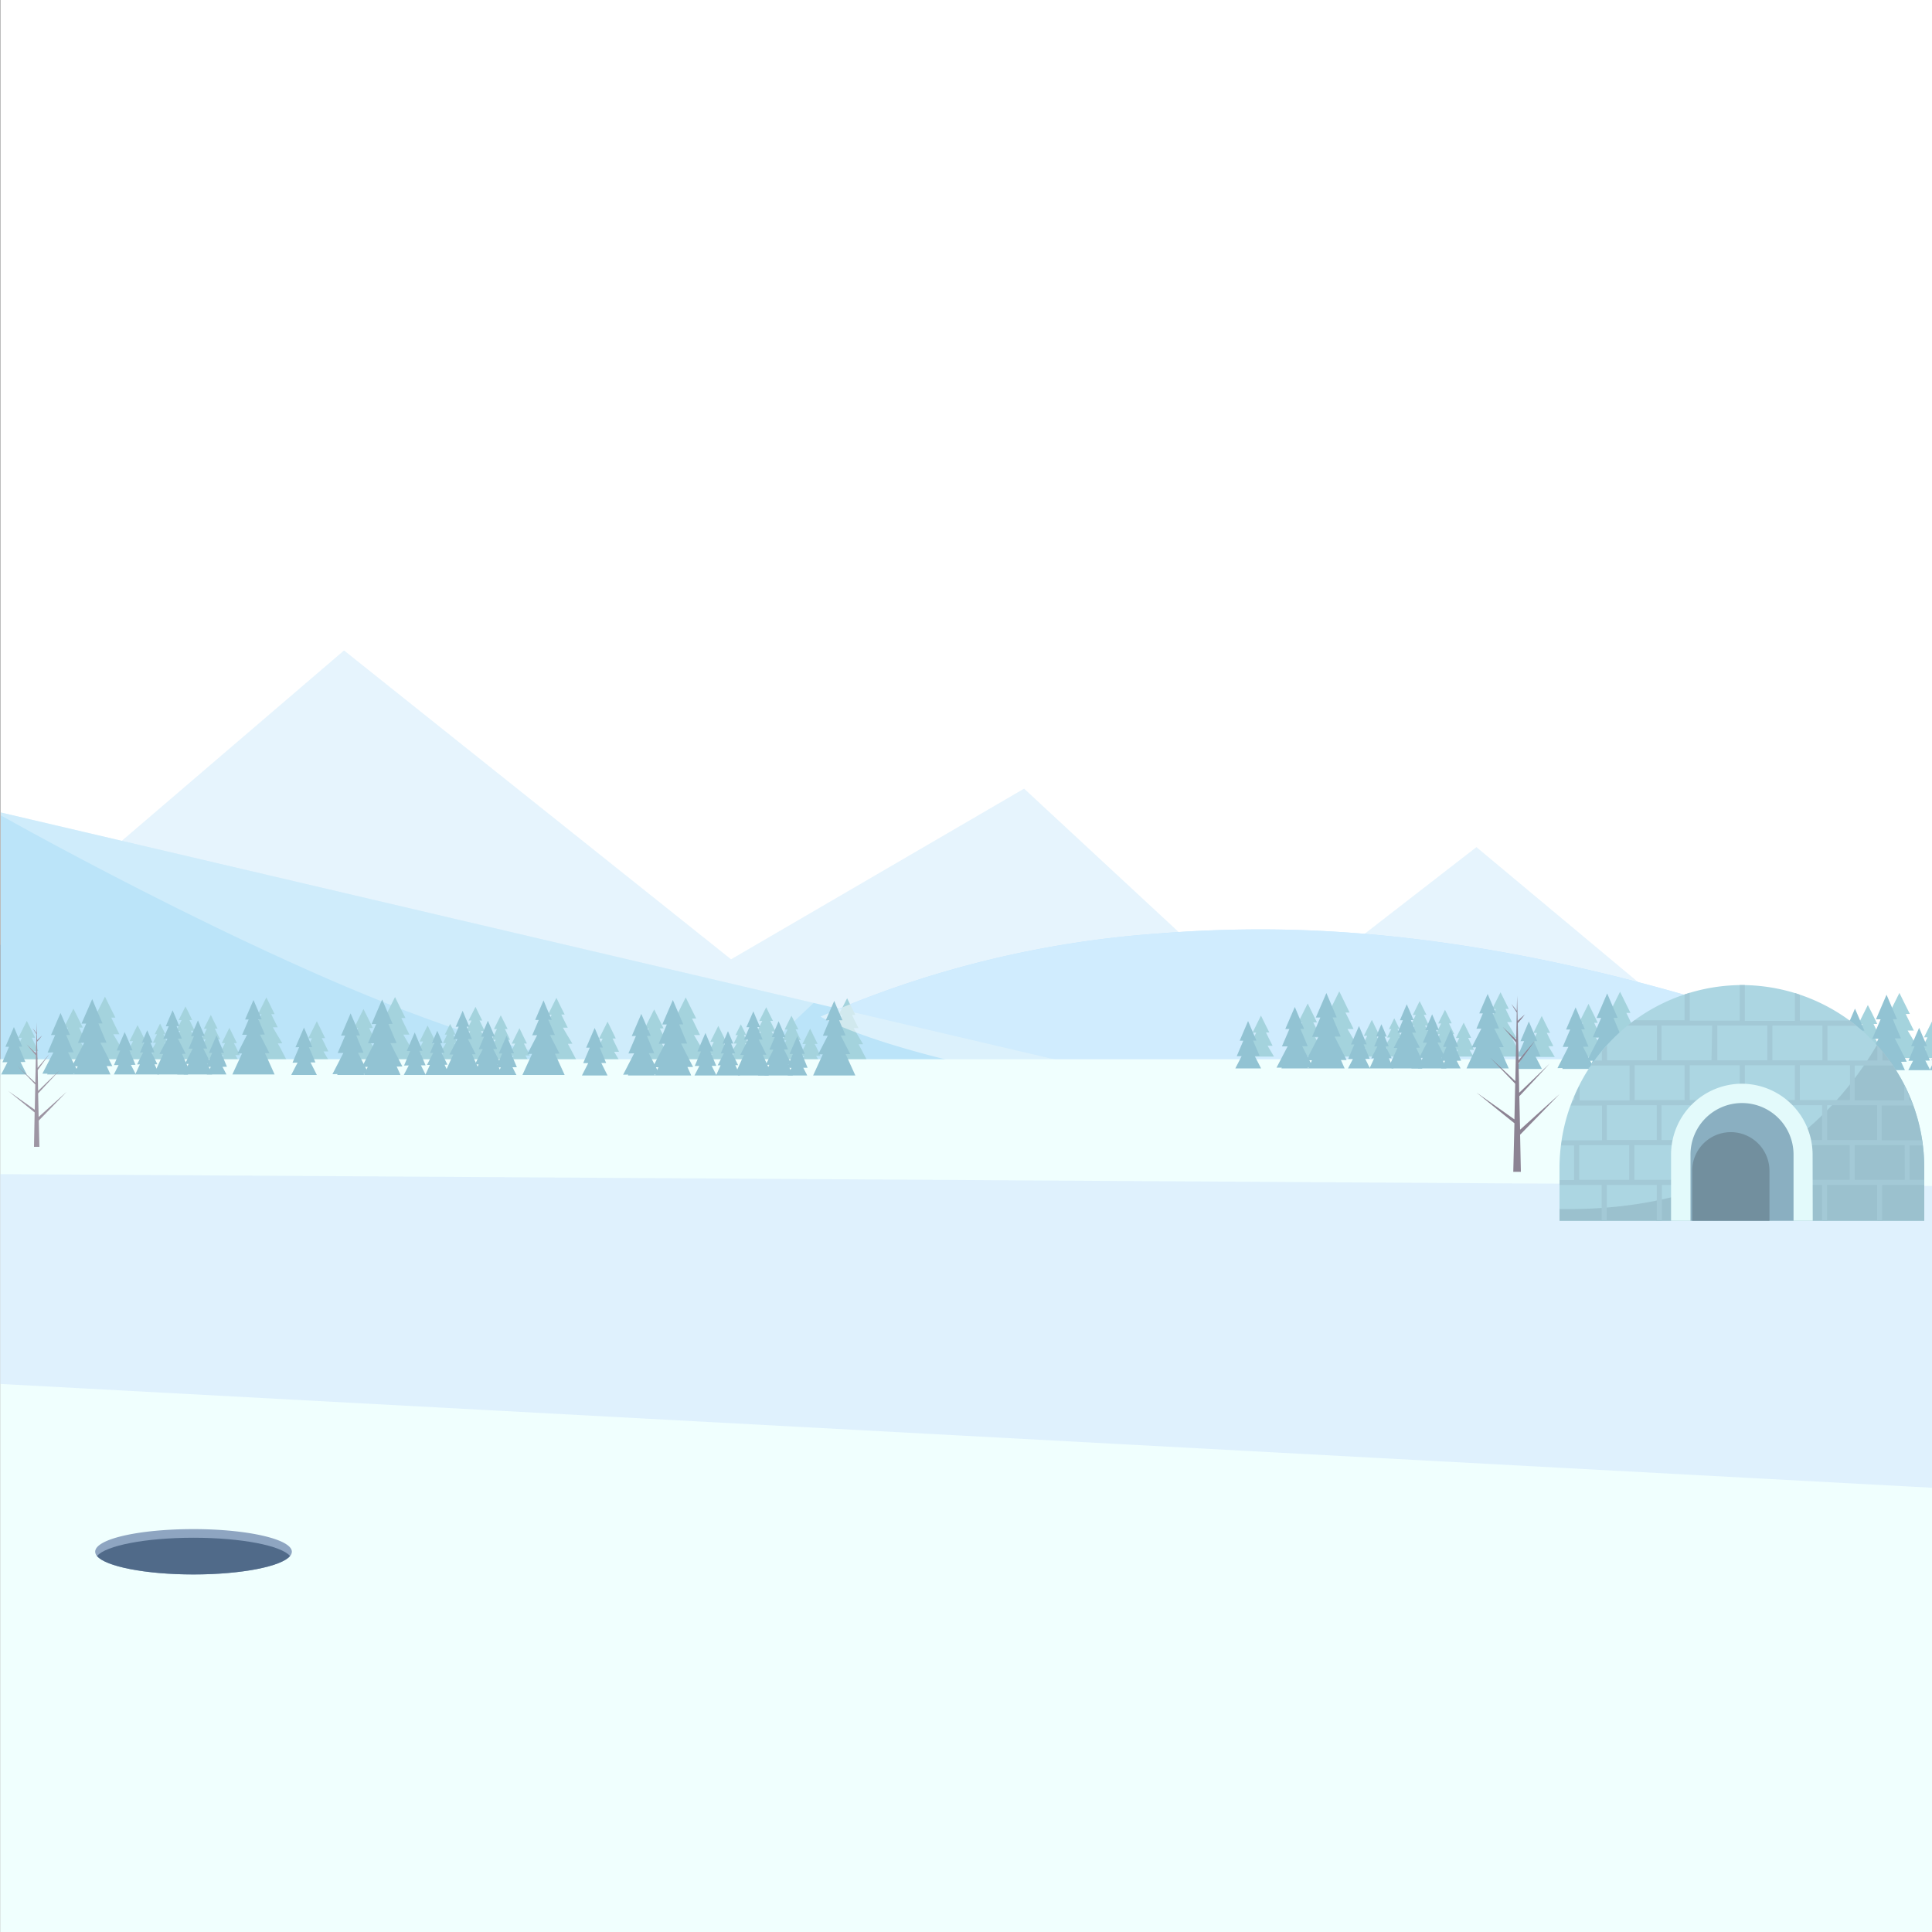 <svg id="Camada_1" data-name="Camada 1" xmlns="http://www.w3.org/2000/svg" viewBox="0 0 150 150"><rect x="0" y="0" width="150" height="150" fill="#333333" stroke="none"/><defs><style>.cls-1,.cls-5,.cls-7{fill:#fff;}.cls-2{fill:#028fec;opacity:0.1;}.cls-3{fill:#a2d9fd;}.cls-4{fill:#bbe4f9;}.cls-5{opacity:0.29;}.cls-6{fill:#a4d3dd;}.cls-10,.cls-7{opacity:0.49;}.cls-8{fill:#f0fffe;}.cls-9{fill:#92c3d3;}.cls-10{fill:#cee2fd;}.cls-11{fill:#8ea5c1;}.cls-12{fill:#506a89;}.cls-13{fill:#91b2bf;}.cls-13,.cls-14,.cls-15,.cls-16,.cls-17,.cls-18,.cls-19{fill-rule:evenodd;}.cls-14{fill:#acd6e2;}.cls-15{fill:#9bc1ce;}.cls-16{fill:#a3c9d6;}.cls-17{fill:#e3fafb;}.cls-18{fill:#8aafc1;}.cls-19{fill:#728f9e;}.cls-20{fill:#8c8393;}.cls-21{fill:#9d95a3;}</style></defs><rect class="cls-1" x="0.02" width="150" height="150"/><polygon class="cls-2" points="79.51 61.23 56.76 74.48 26.71 50.5 -1.28 74.48 0.42 86.39 96.82 86.39 93.32 74.04 79.51 61.23"/><polygon class="cls-2" points="99.46 77.53 110.17 85.71 129.18 77.92 114.63 65.77 99.46 77.53"/><path class="cls-3" d="M150,84v1.4H52.39a64.92,64.92,0,0,1,11.32-6.47,79.26,79.26,0,0,1,26.06-6.44c2.55-.21,5.22-.33,8-.33C116.9,72.12,136.27,78.29,150,84Z"/><polygon class="cls-4" points="63.14 77.86 0.06 63.08 0.06 82.36 82.34 82.36 63.14 77.86"/><path class="cls-5" d="M44.42,82.36h14l4.76-4.5L.06,63.08v.23C4.3,65.68,26.45,77.82,39.78,81.19Z"/><polygon class="cls-6" points="21.57 81.01 21.92 81 21.47 80.25 21.19 79.77 21.19 79.76 21.56 79.76 21.23 79.09 21.06 78.74 21.32 78.74 20.96 78 20.68 77.44 20.03 78.75 20.31 78.75 20.31 78.75 19.8 79.77 20.19 79.77 20.18 79.77 19.44 81.02 19.79 81.02 19.04 82.43 22.32 82.43 21.79 81.41 21.57 81.01"/><polygon class="cls-6" points="13 81.75 13.22 81.75 12.94 81.26 12.76 80.96 12.76 80.95 12.99 80.95 12.79 80.52 12.68 80.3 12.84 80.3 12.61 79.83 12.43 79.47 12.01 80.3 12.19 80.3 12.19 80.3 11.87 80.96 12.12 80.96 12.11 80.96 11.64 81.76 11.86 81.76 11.5 82.43 13.36 82.43 13.14 82.01 13 81.75"/><polygon class="cls-6" points="15.3 81.38 15.13 81.05 15.41 81.05 15.05 80.43 14.82 80.04 14.81 80.03 15.12 80.03 14.85 79.48 14.71 79.2 14.92 79.19 14.63 78.59 14.4 78.14 13.87 79.2 14.1 79.2 14.1 79.2 13.68 80.04 14 80.04 14 80.04 13.38 81.06 13.67 81.06 13 82.33 13.27 82.33 13.2 82.43 15.61 82.43 15.53 82.31 15.79 82.31 15.3 81.38"/><polygon class="cls-6" points="17.1 81.71 17.38 81.71 17.02 81.09 17.02 81.09 16.79 80.71 16.78 80.7 17.09 80.69 16.82 80.15 16.68 79.86 16.89 79.86 16.59 79.26 16.37 78.8 15.83 79.87 16.06 79.87 16.06 79.87 15.65 80.71 15.96 80.7 15.96 80.71 15.35 81.73 15.64 81.72 15.26 82.43 17.47 82.43 17.27 82.05 17.1 81.71"/><polygon class="cls-6" points="18.32 81.3 18.16 80.99 18.39 80.98 18.06 80.31 17.81 79.8 17.22 80.99 17.47 80.99 17.47 80.99 17.01 81.93 17.36 81.93 17.36 81.93 17.06 82.43 18.58 82.43 18.54 82.36 18.28 81.93 18.28 81.93 18.27 81.92 18.62 81.92 18.32 81.3"/><polygon class="cls-6" points="15.37 81.61 15.17 81.2 14.69 82.15 14.9 82.15 14.9 82.15 14.76 82.43 15.59 82.43 15.57 82.4 15.45 82.14 15.63 82.14 15.37 81.61"/><polygon class="cls-6" points="11.44 82.25 11.17 81.8 11.16 81.79 11.52 81.79 11.21 81.15 11.05 80.82 11.29 80.82 10.95 80.12 10.68 79.59 10.06 80.83 10.33 80.83 10.33 80.83 9.85 81.8 10.21 81.8 10.21 81.8 9.84 82.43 11.54 82.43 11.44 82.25 11.44 82.25"/><polygon class="cls-6" points="9.16 80.91 8.8 80.31 8.79 80.3 9.27 80.3 8.85 79.45 8.64 79.01 8.96 79.01 8.5 78.09 8.15 77.38 7.33 79.02 7.69 79.02 7.69 79.02 7.05 80.31 7.54 80.31 7.53 80.31 6.59 81.89 7.03 81.89 6.74 82.43 9.58 82.43 9.55 82.38 9.28 81.87 9.72 81.87 9.16 80.91"/><polygon class="cls-6" points="6.61 81.5 6.29 80.96 6.28 80.95 6.71 80.94 6.33 80.18 6.14 79.78 6.43 79.78 6.02 78.95 5.7 78.31 4.96 79.79 5.28 79.79 5.28 79.79 4.7 80.96 5.14 80.95 5.14 80.96 4.29 82.38 4.69 82.38 4.66 82.43 6.76 82.43 6.72 82.36 7.12 82.36 6.61 81.5"/><polygon class="cls-6" points="2.6 81.61 2.6 81.61 2.59 81.6 2.97 81.6 2.64 80.92 2.47 80.57 2.73 80.57 2.36 79.82 2.08 79.26 1.42 80.58 1.7 80.57 1.7 80.58 1.19 81.61 1.58 81.61 1.58 81.61 1.09 82.43 3.08 82.43 2.88 82.09 2.6 81.61"/><polygon class="cls-6" points="44.09 81.04 44.44 81.03 43.99 80.28 43.71 79.8 43.7 79.79 44.08 79.79 43.75 79.12 43.58 78.77 43.84 78.77 43.47 78.03 43.2 77.47 42.55 78.78 42.83 78.78 42.83 78.78 42.32 79.8 42.7 79.8 42.7 79.8 41.95 81.05 42.31 81.05 41.56 82.46 44.84 82.46 44.3 81.44 44.09 81.04"/><polygon class="cls-6" points="35.52 81.78 35.74 81.78 35.46 81.29 35.28 80.99 35.27 80.98 35.51 80.98 35.3 80.55 35.19 80.33 35.36 80.33 35.13 79.86 34.95 79.5 34.53 80.33 34.71 80.33 34.71 80.33 34.39 80.99 34.63 80.99 34.63 80.99 34.15 81.79 34.38 81.79 34.02 82.46 35.88 82.46 35.66 82.04 35.52 81.78"/><polygon class="cls-6" points="37.82 81.41 37.65 81.08 37.93 81.08 37.57 80.46 37.34 80.07 37.33 80.06 37.64 80.06 37.37 79.51 37.23 79.23 37.44 79.23 37.14 78.63 36.92 78.17 36.38 79.23 36.61 79.23 36.61 79.23 36.2 80.07 36.52 80.07 36.51 80.07 35.9 81.09 36.19 81.09 35.52 82.36 35.78 82.36 35.72 82.46 38.12 82.46 38.05 82.34 38.31 82.34 37.82 81.41"/><polygon class="cls-6" points="39.62 81.75 39.9 81.74 39.53 81.13 39.53 81.13 39.3 80.74 39.3 80.73 39.6 80.73 39.34 80.18 39.2 79.89 39.41 79.89 39.11 79.29 38.88 78.83 38.35 79.9 38.58 79.9 38.58 79.9 38.17 80.74 38.48 80.73 38.48 80.74 37.87 81.76 38.16 81.76 37.78 82.46 39.99 82.46 39.79 82.08 39.62 81.75"/><polygon class="cls-6" points="40.83 81.33 40.68 81.02 40.91 81.02 40.58 80.35 40.33 79.83 39.73 81.03 39.99 81.02 39.99 81.03 39.53 81.96 39.88 81.96 39.88 81.96 39.58 82.46 41.1 82.46 41.05 82.39 40.8 81.96 40.8 81.96 40.79 81.95 41.13 81.95 40.83 81.33"/><polygon class="cls-6" points="37.89 81.64 37.69 81.23 37.21 82.18 37.42 82.18 37.42 82.18 37.27 82.46 38.11 82.46 38.09 82.43 37.97 82.17 38.15 82.17 37.89 81.64"/><polygon class="cls-6" points="33.95 82.28 33.69 81.83 33.68 81.82 34.04 81.82 33.73 81.18 33.56 80.85 33.81 80.85 33.46 80.15 33.2 79.62 32.58 80.86 32.85 80.86 32.85 80.86 32.37 81.83 32.73 81.83 32.73 81.83 32.35 82.46 34.06 82.46 33.95 82.28 33.95 82.28"/><polygon class="cls-6" points="31.67 80.94 31.32 80.34 31.31 80.33 31.79 80.33 31.37 79.48 31.16 79.04 31.48 79.04 31.02 78.12 30.67 77.41 29.85 79.05 30.21 79.05 30.2 79.05 29.57 80.34 30.05 80.34 30.05 80.34 29.11 81.92 29.55 81.92 29.26 82.46 32.09 82.46 32.07 82.41 31.8 81.9 32.24 81.9 31.67 80.94"/><polygon class="cls-6" points="29.12 81.53 28.8 80.99 28.8 80.98 29.22 80.97 28.85 80.21 28.66 79.82 28.95 79.81 28.54 78.98 28.22 78.34 27.48 79.83 27.8 79.82 27.8 79.83 27.22 80.99 27.66 80.99 27.66 80.99 26.81 82.41 27.21 82.41 27.18 82.46 29.27 82.46 29.24 82.39 29.63 82.39 29.12 81.53"/><polygon class="cls-6" points="25.12 81.64 25.12 81.64 25.11 81.63 25.49 81.63 25.16 80.95 24.98 80.6 25.24 80.6 24.88 79.86 24.6 79.29 23.94 80.61 24.22 80.61 24.22 80.61 23.71 81.64 24.1 81.64 24.1 81.64 23.61 82.46 25.6 82.46 25.4 82.12 25.12 81.64"/><polygon class="cls-6" points="66.66 81.07 67.01 81.07 66.56 80.31 66.28 79.83 66.28 79.82 66.65 79.82 66.32 79.15 66.15 78.8 66.41 78.8 66.04 78.06 65.77 77.5 65.11 78.81 65.4 78.81 65.39 78.81 64.89 79.83 65.28 79.83 65.27 79.83 64.53 81.08 64.88 81.08 64.13 82.5 67.41 82.5 66.87 81.47 66.66 81.07"/><polygon class="cls-6" points="58.09 81.81 58.31 81.81 58.03 81.33 57.85 81.02 57.84 81.01 58.08 81.01 57.87 80.58 57.76 80.36 57.93 80.36 57.7 79.89 57.52 79.53 57.1 80.37 57.28 80.36 57.28 80.37 56.96 81.02 57.2 81.02 57.2 81.02 56.72 81.82 56.95 81.82 56.59 82.5 58.45 82.5 58.23 82.07 58.09 81.81"/><polygon class="cls-6" points="60.39 81.44 60.22 81.11 60.5 81.11 60.14 80.49 59.91 80.1 59.9 80.09 60.21 80.09 59.94 79.54 59.8 79.26 60.01 79.26 59.71 78.66 59.49 78.2 58.95 79.27 59.19 79.26 59.18 79.27 58.77 80.1 59.09 80.1 59.08 80.1 58.47 81.12 58.76 81.12 58.09 82.39 58.35 82.39 58.29 82.5 60.69 82.5 60.62 82.37 60.88 82.37 60.39 81.44"/><polygon class="cls-6" points="62.19 81.78 62.47 81.77 62.1 81.16 62.1 81.16 61.87 80.77 61.87 80.76 62.18 80.76 61.91 80.21 61.77 79.92 61.98 79.92 61.68 79.32 61.45 78.86 60.92 79.93 61.15 79.93 61.15 79.93 60.74 80.77 61.05 80.77 61.05 80.77 60.44 81.79 60.73 81.79 60.35 82.5 62.56 82.5 62.36 82.11 62.19 81.78"/><polygon class="cls-6" points="63.41 81.36 63.25 81.05 63.48 81.05 63.15 80.38 62.9 79.86 62.3 81.06 62.56 81.05 62.56 81.06 62.1 81.99 62.45 81.99 62.45 81.99 62.15 82.5 63.67 82.5 63.63 82.42 63.37 81.99 63.37 81.99 63.36 81.98 63.7 81.98 63.41 81.36"/><polygon class="cls-6" points="60.46 81.67 60.26 81.26 59.78 82.21 59.99 82.21 59.99 82.21 59.85 82.5 60.68 82.5 60.66 82.46 60.54 82.21 60.72 82.2 60.46 81.67"/><polygon class="cls-6" points="56.52 82.31 56.26 81.86 56.25 81.85 56.61 81.85 56.3 81.21 56.14 80.88 56.38 80.88 56.03 80.18 55.77 79.65 55.15 80.89 55.42 80.89 55.42 80.89 54.94 81.86 55.3 81.86 55.3 81.86 54.92 82.5 56.63 82.5 56.52 82.31 56.52 82.31"/><polygon class="cls-6" points="54.24 80.97 53.89 80.38 53.88 80.36 54.35 80.36 53.94 79.51 53.73 79.08 54.05 79.07 53.59 78.15 53.24 77.44 52.42 79.08 52.78 79.08 52.77 79.08 52.14 80.38 52.62 80.37 52.62 80.38 51.68 81.95 52.12 81.95 51.83 82.5 54.66 82.5 54.64 82.44 54.37 81.93 54.81 81.93 54.24 80.97"/><polygon class="cls-6" points="51.7 81.56 51.38 81.02 51.37 81.01 51.79 81.01 51.42 80.24 51.23 79.85 51.52 79.84 51.11 79.01 50.79 78.37 50.05 79.86 50.37 79.85 50.37 79.86 49.79 81.02 50.23 81.02 50.23 81.02 49.38 82.44 49.78 82.44 49.75 82.5 51.84 82.5 51.81 82.42 52.2 82.42 51.7 81.56"/><polygon class="cls-6" points="47.69 81.67 47.69 81.67 47.68 81.66 48.06 81.66 47.73 80.98 47.56 80.63 47.81 80.63 47.45 79.89 47.17 79.32 46.51 80.64 46.79 80.64 46.79 80.64 46.28 81.67 46.67 81.67 46.67 81.67 46.18 82.5 48.17 82.5 47.97 82.15 47.69 81.67"/><path class="cls-7" d="M150,84v1.4H90.44c-21.15-2.92-26.73-6.47-26.73-6.47a79.26,79.26,0,0,1,26.06-6.44c2.55-.21,5.22-.33,8-.33C116.9,72.12,136.27,78.29,150,84Z"/><polygon class="cls-6" points="117.4 80.6 117.75 80.6 117.3 79.84 117.02 79.37 117.01 79.36 117.39 79.35 117.06 78.68 116.89 78.33 117.14 78.33 116.78 77.6 116.5 77.04 115.85 78.34 116.13 78.34 116.13 78.34 115.63 79.37 116.01 79.36 116.01 79.37 115.26 80.62 115.61 80.61 114.86 82.03 118.14 82.03 117.61 81.01 117.4 80.6"/><polygon class="cls-6" points="108.83 81.34 109.05 81.34 108.76 80.86 108.58 80.55 108.58 80.55 108.82 80.55 108.61 80.11 108.5 79.89 108.66 79.89 108.43 79.42 108.25 79.06 107.84 79.9 108.02 79.9 108.02 79.9 107.69 80.55 107.94 80.55 107.94 80.55 107.46 81.35 107.69 81.35 107.33 82.03 109.19 82.03 108.96 81.6 108.83 81.34"/><polygon class="cls-6" points="111.13 80.97 110.95 80.64 111.24 80.64 110.87 80.02 110.64 79.63 110.64 79.63 110.94 79.62 110.68 79.07 110.54 78.79 110.75 78.79 110.45 78.19 110.22 77.73 109.69 78.8 109.92 78.8 109.92 78.8 109.51 79.63 109.82 79.63 109.82 79.63 109.21 80.66 109.5 80.65 108.83 81.92 109.09 81.92 109.03 82.03 111.43 82.03 111.36 81.9 111.61 81.9 111.13 80.97"/><polygon class="cls-6" points="112.92 81.31 113.21 81.31 112.84 80.69 112.84 80.69 112.61 80.3 112.61 80.29 112.91 80.29 112.64 79.74 112.5 79.46 112.71 79.45 112.42 78.86 112.19 78.4 111.66 79.46 111.89 79.46 111.89 79.46 111.47 80.3 111.79 80.3 111.79 80.3 111.18 81.32 111.46 81.32 111.09 82.03 113.3 82.03 113.09 81.64 112.92 81.31"/><polygon class="cls-6" points="114.14 80.9 113.99 80.58 114.22 80.58 113.89 79.91 113.64 79.4 113.04 80.59 113.3 80.59 113.3 80.59 112.83 81.52 113.19 81.52 113.19 81.52 112.88 82.03 114.4 82.03 114.36 81.96 114.1 81.52 114.1 81.52 114.1 81.51 114.44 81.51 114.14 80.9"/><polygon class="cls-6" points="111.19 81.2 110.99 80.8 110.52 81.74 110.72 81.74 110.72 81.74 110.58 82.03 111.41 82.03 111.39 81.99 111.27 81.74 111.46 81.74 111.19 81.2"/><polygon class="cls-6" points="107.26 81.84 107 81.39 106.99 81.38 107.34 81.38 107.03 80.74 106.87 80.41 107.11 80.41 106.77 79.72 106.51 79.18 105.89 80.42 106.16 80.42 106.15 80.42 105.67 81.39 106.04 81.39 106.04 81.39 105.66 82.03 107.37 82.03 107.26 81.84 107.26 81.84"/><polygon class="cls-6" points="104.98 80.51 104.63 79.91 104.62 79.89 105.09 79.89 104.68 79.05 104.46 78.61 104.78 78.61 104.33 77.68 103.98 76.97 103.16 78.62 103.51 78.61 103.51 78.62 102.87 79.91 103.36 79.9 103.36 79.91 102.42 81.48 102.86 81.48 102.57 82.03 105.4 82.03 105.37 81.97 105.11 81.46 105.55 81.46 104.98 80.51"/><polygon class="cls-6" points="102.43 81.09 102.11 80.55 102.1 80.54 102.53 80.54 102.16 79.77 101.96 79.38 102.25 79.38 101.84 78.54 101.53 77.91 100.79 79.39 101.11 79.39 101.11 79.39 100.53 80.55 100.97 80.55 100.97 80.55 100.11 81.97 100.52 81.97 100.49 82.03 102.58 82.03 102.54 81.96 102.94 81.95 102.43 81.09"/><polygon class="cls-6" points="98.42 81.2 98.42 81.2 98.42 81.19 98.8 81.19 98.46 80.51 98.29 80.16 98.55 80.16 98.18 79.42 97.9 78.85 97.25 80.17 97.53 80.17 97.53 80.17 97.02 81.2 97.41 81.2 97.4 81.2 96.91 82.03 98.91 82.03 98.71 81.69 98.42 81.2"/><polygon class="cls-6" points="139.2 80.63 139.55 80.63 139.1 79.87 138.82 79.4 138.81 79.39 139.19 79.38 138.86 78.71 138.69 78.36 138.94 78.36 138.58 77.63 138.3 77.07 137.65 78.37 137.93 78.37 137.93 78.37 137.43 79.4 137.81 79.39 137.81 79.4 137.06 80.65 137.41 80.65 136.66 82.06 139.95 82.06 139.41 81.04 139.2 80.63"/><polygon class="cls-6" points="130.63 81.37 130.85 81.37 130.56 80.89 130.38 80.58 130.38 80.58 130.62 80.58 130.41 80.15 130.3 79.92 130.46 79.92 130.23 79.45 130.06 79.09 129.64 79.93 129.82 79.93 129.82 79.93 129.49 80.58 129.74 80.58 129.74 80.58 129.26 81.38 129.49 81.38 129.13 82.06 130.99 82.06 130.76 81.63 130.63 81.37"/><polygon class="cls-6" points="132.93 81 132.75 80.67 133.04 80.67 132.67 80.05 132.44 79.67 132.44 79.66 132.75 79.65 132.48 79.11 132.34 78.82 132.55 78.82 132.25 78.22 132.03 77.76 131.49 78.83 131.72 78.83 131.72 78.83 131.31 79.67 131.62 79.66 131.62 79.67 131.01 80.69 131.3 80.68 130.63 81.95 130.89 81.95 130.83 82.06 133.23 82.06 133.16 81.93 133.41 81.93 132.93 81"/><polygon class="cls-6" points="134.72 81.34 135.01 81.34 134.64 80.72 134.64 80.72 134.41 80.33 134.41 80.32 134.71 80.32 134.44 79.77 134.31 79.49 134.51 79.49 134.22 78.89 133.99 78.43 133.46 79.49 133.69 79.49 133.69 79.49 133.27 80.33 133.59 80.33 133.59 80.33 132.98 81.35 133.26 81.35 132.89 82.06 135.1 82.06 134.9 81.67 134.72 81.34"/><polygon class="cls-6" points="135.94 80.93 135.79 80.61 136.02 80.61 135.69 79.94 135.44 79.43 134.84 80.62 135.1 80.62 135.1 80.62 134.63 81.55 134.99 81.55 134.99 81.55 134.68 82.06 136.2 82.06 136.16 81.99 135.91 81.55 135.91 81.55 135.9 81.54 136.24 81.54 135.94 80.93"/><polygon class="cls-6" points="133 81.23 132.79 80.83 132.32 81.78 132.52 81.77 132.52 81.78 132.38 82.06 133.21 82.06 133.2 82.02 133.07 81.77 133.26 81.77 133 81.23"/><polygon class="cls-6" points="129.06 81.88 128.8 81.42 128.79 81.42 129.15 81.41 128.83 80.78 128.67 80.44 128.91 80.44 128.57 79.75 128.31 79.21 127.69 80.45 127.96 80.45 127.95 80.45 127.47 81.42 127.84 81.42 127.84 81.42 127.46 82.06 129.17 82.06 129.06 81.88 129.06 81.88"/><polygon class="cls-6" points="126.78 80.54 126.43 79.94 126.42 79.93 126.89 79.92 126.48 79.08 126.27 78.64 126.59 78.64 126.13 77.71 125.78 77 124.96 78.65 125.31 78.65 125.31 78.65 124.67 79.94 125.16 79.94 125.16 79.94 124.22 81.52 124.66 81.51 124.37 82.06 127.2 82.06 127.17 82 126.91 81.49 127.35 81.49 126.78 80.54"/><polygon class="cls-6" points="124.23 81.12 123.91 80.58 123.91 80.57 124.33 80.57 123.96 79.81 123.77 79.41 124.05 79.41 123.64 78.57 123.33 77.94 122.59 79.42 122.91 79.42 122.91 79.42 122.33 80.58 122.77 80.58 122.77 80.58 121.92 82.01 122.32 82 122.29 82.06 124.38 82.06 124.34 81.99 124.74 81.98 124.23 81.12"/><polygon class="cls-6" points="120.22 81.24 120.22 81.24 120.22 81.23 120.6 81.22 120.26 80.54 120.09 80.19 120.35 80.19 119.98 79.45 119.7 78.88 119.05 80.2 119.33 80.2 119.33 80.2 118.82 81.24 119.21 81.23 119.2 81.24 118.71 82.06 120.71 82.06 120.51 81.72 120.22 81.24"/><polygon class="cls-6" points="150 79.3 150.02 79.34 150.02 82.15 149.15 82.15 149.53 81.51 149.16 81.51 149.65 80.54 149.38 80.54 150 79.3"/><polygon class="cls-6" points="148.48 80.63 148.12 80.03 148.11 80.01 148.59 80.01 148.17 79.16 147.96 78.73 148.28 78.72 147.82 77.8 147.47 77.09 146.65 78.74 147.01 78.73 147.01 78.74 146.37 80.03 146.85 80.02 146.85 80.03 145.91 81.6 146.35 81.6 146.06 82.15 148.9 82.15 148.87 82.09 148.6 81.58 149.04 81.58 148.48 80.63"/><polygon class="cls-6" points="145.93 81.21 145.61 80.67 145.6 80.66 146.03 80.66 145.65 79.89 145.46 79.5 145.75 79.5 145.34 78.66 145.02 78.03 144.28 79.51 144.6 79.51 144.6 79.51 144.02 80.67 144.46 80.67 144.46 80.67 143.61 82.09 144.01 82.09 143.98 82.15 146.08 82.15 146.04 82.08 146.44 82.07 145.93 81.21"/><polygon class="cls-6" points="141.92 81.33 141.92 81.33 141.91 81.31 142.29 81.31 141.96 80.63 141.79 80.28 142.04 80.28 141.68 79.54 141.4 78.97 140.74 80.29 141.02 80.29 141.02 80.29 140.51 81.33 140.9 81.32 140.9 81.33 140.41 82.15 142.4 82.15 142.2 81.81 141.92 81.33"/><rect class="cls-8" x="0.02" y="82.24" width="150" height="67.76"/><polygon class="cls-9" points="20.57 81.77 20.92 81.77 20.47 80.89 20.19 80.34 20.19 80.33 20.56 80.32 20.23 79.54 20.06 79.14 20.32 79.14 19.96 78.29 19.68 77.64 19.03 79.15 19.31 79.15 19.31 79.15 18.8 80.34 19.19 80.34 19.18 80.34 18.44 81.79 18.79 81.79 18.04 83.42 21.32 83.42 20.79 82.24 20.57 81.77"/><polygon class="cls-9" points="12 82.63 12.22 82.63 11.94 82.07 11.76 81.72 11.76 81.71 11.99 81.7 11.79 81.21 11.68 80.95 11.84 80.95 11.61 80.41 11.43 79.99 11.01 80.96 11.19 80.95 11.19 80.96 10.87 81.72 11.12 81.71 11.11 81.72 10.64 82.64 10.86 82.64 10.5 83.42 12.36 83.42 12.14 82.93 12 82.63"/><polygon class="cls-9" points="14.3 82.2 14.13 81.82 14.41 81.81 14.05 81.1 13.82 80.65 13.81 80.64 14.12 80.64 13.85 80 13.71 79.67 13.92 79.67 13.63 78.97 13.4 78.44 12.87 79.68 13.1 79.68 13.1 79.68 12.68 80.65 13 80.65 13 80.65 12.38 81.83 12.67 81.83 12 83.3 12.27 83.3 12.2 83.42 14.61 83.42 14.53 83.28 14.79 83.28 14.3 82.2"/><polygon class="cls-9" points="16.1 82.59 16.38 82.59 16.02 81.87 16.02 81.87 15.79 81.42 15.78 81.41 16.09 81.41 15.82 80.77 15.68 80.44 15.89 80.44 15.59 79.75 15.37 79.22 14.83 80.45 15.06 80.45 15.06 80.45 14.65 81.42 14.96 81.42 14.96 81.42 14.35 82.61 14.64 82.6 14.26 83.42 16.47 83.42 16.27 82.97 16.1 82.59"/><polygon class="cls-9" points="17.32 82.11 17.16 81.75 17.39 81.75 17.06 80.97 16.81 80.38 16.22 81.75 16.47 81.75 16.47 81.75 16.01 82.84 16.36 82.83 16.36 82.84 16.06 83.42 17.58 83.42 17.54 83.34 17.28 82.84 17.28 82.84 17.27 82.83 17.62 82.82 17.32 82.11"/><polygon class="cls-9" points="14.37 82.47 14.17 82 13.69 83.09 13.9 83.09 13.9 83.09 13.76 83.42 14.59 83.42 14.57 83.38 14.45 83.09 14.63 83.09 14.37 82.47"/><polygon class="cls-9" points="10.44 83.21 10.17 82.69 10.16 82.68 10.52 82.67 10.21 81.94 10.05 81.55 10.29 81.55 9.95 80.75 9.68 80.13 9.06 81.56 9.33 81.56 9.33 81.56 8.85 82.69 9.21 82.69 9.21 82.69 8.84 83.42 10.54 83.42 10.44 83.21 10.44 83.21"/><polygon class="cls-9" points="8.16 81.66 7.8 80.97 7.79 80.95 8.27 80.95 7.85 79.97 7.64 79.46 7.96 79.46 7.5 78.39 7.16 77.57 6.33 79.47 6.69 79.47 6.69 79.47 6.05 80.97 6.54 80.96 6.53 80.97 5.59 82.79 6.03 82.79 5.74 83.42 8.58 83.42 8.55 83.36 8.28 82.77 8.72 82.77 8.16 81.66"/><polygon class="cls-9" points="5.61 82.34 5.29 81.72 5.28 81.7 5.71 81.7 5.33 80.81 5.14 80.36 5.43 80.35 5.02 79.39 4.7 78.65 3.96 80.36 4.28 80.36 4.28 80.36 3.7 81.72 4.14 81.71 4.14 81.72 3.29 83.36 3.69 83.36 3.66 83.42 5.76 83.42 5.72 83.34 6.12 83.34 5.61 82.34"/><polygon class="cls-9" points="1.6 82.47 1.6 82.47 1.59 82.46 1.97 82.45 1.64 81.67 1.47 81.26 1.73 81.26 1.36 80.4 1.08 79.74 0.42 81.27 0.7 81.27 0.7 81.27 0.19 82.47 0.58 82.47 0.58 82.47 0.09 83.42 2.08 83.42 1.88 83.03 1.6 82.47"/><polygon class="cls-9" points="43.09 81.81 43.44 81.8 42.99 80.93 42.71 80.38 42.7 80.36 43.08 80.36 42.75 79.58 42.58 79.18 42.84 79.18 42.47 78.33 42.2 77.67 41.55 79.19 41.83 79.19 41.83 79.19 41.32 80.38 41.7 80.37 41.7 80.38 40.95 81.83 41.31 81.82 40.56 83.46 43.84 83.46 43.3 82.28 43.09 81.81"/><polygon class="cls-9" points="34.52 82.67 34.74 82.66 34.46 82.1 34.28 81.75 34.27 81.74 34.51 81.74 34.3 81.24 34.19 80.99 34.36 80.98 34.13 80.44 33.95 80.03 33.53 80.99 33.71 80.99 33.71 80.99 33.39 81.75 33.63 81.75 33.63 81.75 33.15 82.68 33.38 82.68 33.02 83.46 34.88 83.46 34.66 82.97 34.52 82.67"/><polygon class="cls-9" points="36.82 82.24 36.65 81.85 36.93 81.85 36.57 81.14 36.34 80.69 36.33 80.67 36.64 80.67 36.37 80.04 36.23 79.71 36.44 79.71 36.14 79.01 35.92 78.48 35.38 79.72 35.61 79.71 35.61 79.72 35.2 80.69 35.52 80.68 35.51 80.69 34.9 81.87 35.19 81.87 34.52 83.34 34.78 83.33 34.72 83.46 37.12 83.46 37.05 83.31 37.31 83.31 36.82 82.24"/><polygon class="cls-9" points="38.62 82.63 38.9 82.62 38.53 81.91 38.53 81.91 38.3 81.46 38.3 81.45 38.6 81.44 38.34 80.81 38.2 80.48 38.41 80.48 38.11 79.78 37.88 79.25 37.35 80.49 37.58 80.49 37.58 80.49 37.17 81.46 37.48 81.45 37.48 81.46 36.87 82.64 37.16 82.64 36.78 83.46 38.99 83.46 38.79 83.01 38.62 82.63"/><polygon class="cls-9" points="39.83 82.15 39.68 81.78 39.91 81.78 39.58 81 39.33 80.41 38.73 81.79 38.99 81.79 38.99 81.79 38.53 82.88 38.88 82.87 38.88 82.88 38.58 83.46 40.1 83.46 40.05 83.38 39.8 82.88 39.8 82.88 39.79 82.86 40.13 82.86 39.83 82.15"/><polygon class="cls-9" points="36.89 82.5 36.69 82.03 36.21 83.13 36.42 83.13 36.42 83.13 36.27 83.46 37.11 83.46 37.09 83.42 36.97 83.12 37.15 83.12 36.89 82.5"/><polygon class="cls-9" points="32.95 83.25 32.69 82.73 32.68 82.71 33.04 82.71 32.73 81.97 32.56 81.59 32.81 81.59 32.46 80.78 32.2 80.16 31.58 81.6 31.85 81.6 31.85 81.6 31.37 82.73 31.73 82.72 31.73 82.73 31.35 83.46 33.06 83.46 32.95 83.25 32.95 83.25"/><polygon class="cls-9" points="30.67 81.7 30.32 81 30.31 80.99 30.79 80.98 30.37 80 30.16 79.5 30.48 79.49 30.02 78.42 29.67 77.6 28.85 79.51 29.21 79.5 29.2 79.51 28.57 81 29.05 81 29.05 81 28.11 82.83 28.55 82.83 28.26 83.46 31.09 83.46 31.07 83.4 30.8 82.81 31.24 82.8 30.67 81.7"/><polygon class="cls-9" points="28.12 82.38 27.8 81.75 27.8 81.74 28.22 81.73 27.85 80.85 27.66 80.39 27.95 80.39 27.54 79.42 27.22 78.68 26.48 80.4 26.8 80.4 26.8 80.4 26.22 81.75 26.66 81.75 26.66 81.75 25.81 83.4 26.21 83.39 26.18 83.46 28.27 83.46 28.24 83.38 28.63 83.37 28.12 82.38"/><polygon class="cls-9" points="24.12 82.51 24.12 82.51 24.11 82.49 24.49 82.49 24.16 81.7 23.98 81.3 24.24 81.3 23.88 80.44 23.6 79.78 22.94 81.31 23.22 81.3 23.22 81.31 22.71 82.51 23.1 82.5 23.1 82.51 22.61 83.46 24.6 83.46 24.4 83.06 24.12 82.51"/><polygon class="cls-9" points="65.66 81.84 66.01 81.84 65.56 80.96 65.28 80.41 65.28 80.4 65.65 80.39 65.32 79.62 65.15 79.21 65.41 79.21 65.04 78.36 64.77 77.71 64.11 79.22 64.4 79.22 64.39 79.22 63.89 80.41 64.28 80.41 64.27 80.41 63.52 81.86 63.88 81.86 63.13 83.5 66.41 83.5 65.87 82.31 65.66 81.84"/><polygon class="cls-9" points="57.09 82.7 57.31 82.7 57.03 82.14 56.85 81.79 56.84 81.78 57.08 81.78 56.87 81.28 56.76 81.02 56.93 81.02 56.7 80.48 56.52 80.06 56.1 81.03 56.28 81.03 56.28 81.03 55.96 81.79 56.2 81.78 56.2 81.79 55.72 82.71 55.95 82.71 55.59 83.5 57.45 83.5 57.23 83 57.09 82.7"/><polygon class="cls-9" points="59.39 82.27 59.22 81.89 59.5 81.89 59.14 81.17 58.91 80.72 58.9 80.71 59.21 80.71 58.94 80.07 58.8 79.74 59.01 79.74 58.71 79.05 58.49 78.52 57.95 79.75 58.19 79.75 58.18 79.75 57.77 80.72 58.09 80.72 58.08 80.72 57.47 81.91 57.76 81.9 57.09 83.37 57.35 83.37 57.29 83.5 59.69 83.5 59.62 83.35 59.88 83.35 59.39 82.27"/><polygon class="cls-9" points="61.19 82.66 61.47 82.66 61.1 81.94 61.1 81.94 60.87 81.49 60.87 81.48 61.18 81.48 60.91 80.84 60.77 80.52 60.98 80.51 60.68 79.82 60.45 79.29 59.92 80.52 60.15 80.52 60.15 80.52 59.74 81.49 60.05 81.49 60.05 81.49 59.44 82.68 59.73 82.67 59.35 83.5 61.56 83.5 61.36 83.05 61.19 82.66"/><polygon class="cls-9" points="62.41 82.19 62.25 81.82 62.48 81.82 62.15 81.04 61.9 80.45 61.3 81.83 61.56 81.83 61.56 81.83 61.1 82.91 61.45 82.91 61.45 82.91 61.15 83.5 62.67 83.5 62.63 83.41 62.37 82.91 62.37 82.91 62.36 82.9 62.7 82.9 62.41 82.19"/><polygon class="cls-9" points="59.46 82.54 59.26 82.07 58.78 83.17 58.99 83.17 58.99 83.17 58.85 83.5 59.68 83.5 59.66 83.45 59.54 83.16 59.72 83.16 59.46 82.54"/><polygon class="cls-9" points="55.52 83.28 55.26 82.76 55.25 82.75 55.61 82.75 55.3 82.01 55.14 81.63 55.38 81.62 55.03 80.82 54.77 80.2 54.15 81.64 54.42 81.63 54.42 81.64 53.94 82.76 54.3 82.76 54.3 82.76 53.92 83.5 55.63 83.5 55.52 83.28 55.52 83.28"/><polygon class="cls-9" points="53.24 81.73 52.89 81.04 52.88 81.02 53.35 81.02 52.94 80.04 52.73 79.53 53.05 79.53 52.59 78.46 52.24 77.64 51.42 79.54 51.78 79.54 51.77 79.54 51.14 81.04 51.62 81.03 51.62 81.04 50.68 82.86 51.12 82.86 50.83 83.5 53.66 83.5 53.64 83.43 53.37 82.84 53.81 82.84 53.24 81.73"/><polygon class="cls-9" points="50.7 82.41 50.38 81.79 50.37 81.77 50.79 81.77 50.42 80.88 50.23 80.43 50.52 80.42 50.11 79.46 49.79 78.72 49.05 80.44 49.37 80.43 49.37 80.44 48.79 81.79 49.23 81.78 49.23 81.79 48.38 83.44 48.78 83.43 48.75 83.5 50.84 83.5 50.81 83.41 51.2 83.41 50.7 82.41"/><polygon class="cls-9" points="46.69 82.54 46.69 82.54 46.68 82.53 47.06 82.53 46.73 81.74 46.56 81.33 46.81 81.33 46.45 80.47 46.17 79.81 45.51 81.34 45.79 81.34 45.79 81.34 45.28 82.54 45.67 82.54 45.67 82.54 45.18 83.5 47.17 83.5 46.97 83.1 46.69 82.54"/><polygon class="cls-9" points="116.4 81.3 116.75 81.3 116.3 80.42 116.02 79.87 116.01 79.86 116.39 79.85 116.06 79.07 115.89 78.67 116.14 78.67 115.78 77.82 115.5 77.17 114.85 78.68 115.13 78.68 115.13 78.68 114.63 79.87 115.01 79.86 115.01 79.87 114.26 81.32 114.61 81.32 113.86 82.95 117.14 82.95 116.61 81.77 116.4 81.3"/><polygon class="cls-9" points="107.83 82.16 108.05 82.16 107.76 81.6 107.58 81.25 107.58 81.24 107.82 81.23 107.61 80.74 107.5 80.48 107.66 80.48 107.43 79.93 107.25 79.52 106.84 80.48 107.02 80.48 107.02 80.48 106.69 81.25 106.94 81.24 106.94 81.25 106.46 82.17 106.69 82.17 106.33 82.95 108.19 82.95 107.96 82.46 107.83 82.16"/><polygon class="cls-9" points="110.13 81.73 109.95 81.35 110.24 81.34 109.87 80.63 109.64 80.18 109.64 80.17 109.94 80.17 109.68 79.53 109.54 79.2 109.75 79.2 109.45 78.5 109.22 77.97 108.69 79.21 108.92 79.21 108.92 79.21 108.51 80.18 108.82 80.18 108.82 80.18 108.21 81.36 108.5 81.36 107.83 82.83 108.09 82.83 108.03 82.95 110.43 82.95 110.36 82.81 110.61 82.81 110.13 81.73"/><polygon class="cls-9" points="111.92 82.12 112.21 82.12 111.84 81.4 111.84 81.4 111.61 80.95 111.61 80.94 111.91 80.94 111.64 80.3 111.5 79.97 111.71 79.97 111.42 79.28 111.19 78.75 110.66 79.98 110.89 79.98 110.89 79.98 110.47 80.95 110.79 80.95 110.79 80.95 110.18 82.14 110.46 82.13 110.09 82.95 112.3 82.95 112.09 82.5 111.92 82.12"/><polygon class="cls-9" points="113.14 81.64 112.99 81.28 113.22 81.27 112.89 80.5 112.64 79.91 112.04 81.28 112.3 81.28 112.3 81.28 111.83 82.37 112.19 82.36 112.19 82.37 111.88 82.95 113.4 82.95 113.36 82.87 113.1 82.37 113.1 82.37 113.1 82.36 113.44 82.35 113.14 81.64"/><polygon class="cls-9" points="110.19 82 109.99 81.53 109.52 82.63 109.72 82.62 109.72 82.63 109.58 82.95 110.41 82.95 110.39 82.91 110.27 82.62 110.46 82.62 110.19 82"/><polygon class="cls-9" points="106.26 82.74 106 82.22 105.99 82.21 106.34 82.2 106.03 81.47 105.87 81.08 106.11 81.08 105.77 80.27 105.51 79.66 104.89 81.09 105.16 81.09 105.15 81.09 104.67 82.22 105.04 82.22 105.04 82.22 104.66 82.95 106.37 82.95 106.26 82.74 106.26 82.74"/><polygon class="cls-9" points="103.98 81.19 103.63 80.5 103.62 80.48 104.09 80.48 103.68 79.5 103.46 78.99 103.78 78.99 103.33 77.92 102.98 77.1 102.16 79 102.51 79 102.51 79 101.87 80.5 102.36 80.49 102.36 80.5 101.42 82.32 101.86 82.32 101.57 82.95 104.4 82.95 104.37 82.89 104.11 82.3 104.55 82.3 103.98 81.19"/><polygon class="cls-9" points="101.43 81.87 101.11 81.24 101.1 81.23 101.53 81.23 101.16 80.34 100.96 79.88 101.25 79.88 100.84 78.92 100.53 78.18 99.79 79.89 100.11 79.89 100.11 79.89 99.53 81.24 99.97 81.24 99.97 81.24 99.11 82.89 99.52 82.89 99.49 82.95 101.58 82.95 101.54 82.87 101.94 82.87 101.43 81.87"/><polygon class="cls-9" points="97.42 82 97.42 82 97.42 81.99 97.8 81.98 97.46 81.2 97.29 80.79 97.55 80.79 97.18 79.93 96.9 79.27 96.25 80.8 96.53 80.8 96.53 80.8 96.02 82 96.41 82 96.4 82 95.91 82.95 97.91 82.95 97.71 82.56 97.42 82"/><polygon class="cls-9" points="138.2 81.34 138.55 81.33 138.1 80.46 137.82 79.91 137.81 79.89 138.19 79.89 137.86 79.11 137.69 78.71 137.94 78.71 137.58 77.86 137.3 77.2 136.65 78.72 136.93 78.72 136.93 78.72 136.43 79.91 136.81 79.9 136.81 79.91 136.06 81.36 136.41 81.35 135.66 82.99 138.95 82.99 138.41 81.81 138.2 81.34"/><polygon class="cls-9" points="129.63 82.2 129.85 82.19 129.56 81.63 129.38 81.28 129.38 81.27 129.62 81.27 129.41 80.77 129.3 80.52 129.46 80.51 129.23 79.97 129.06 79.55 128.64 80.52 128.82 80.52 128.82 80.52 128.49 81.28 128.74 81.28 128.74 81.28 128.26 82.21 128.49 82.21 128.13 82.99 129.99 82.99 129.76 82.5 129.63 82.2"/><polygon class="cls-9" points="131.93 81.77 131.75 81.38 132.04 81.38 131.67 80.67 131.44 80.22 131.44 80.2 131.75 80.2 131.48 79.57 131.34 79.24 131.55 79.24 131.25 78.54 131.03 78.01 130.49 79.25 130.72 79.24 130.72 79.25 130.31 80.22 130.62 80.21 130.62 80.22 130.01 81.4 130.3 81.4 129.63 82.87 129.89 82.86 129.83 82.99 132.23 82.99 132.16 82.84 132.41 82.84 131.93 81.77"/><polygon class="cls-9" points="133.72 82.16 134.01 82.15 133.64 81.44 133.64 81.44 133.41 80.99 133.41 80.98 133.71 80.97 133.44 80.34 133.31 80.01 133.51 80.01 133.22 79.31 132.99 78.78 132.46 80.02 132.69 80.02 132.69 80.02 132.27 80.99 132.59 80.98 132.59 80.99 131.98 82.17 132.26 82.17 131.89 82.99 134.1 82.99 133.9 82.54 133.72 82.16"/><polygon class="cls-9" points="134.94 81.68 134.79 81.31 135.02 81.31 134.69 80.53 134.44 79.94 133.84 81.32 134.1 81.32 134.1 81.32 133.63 82.4 133.99 82.4 133.99 82.4 133.68 82.99 135.2 82.99 135.16 82.91 134.91 82.4 134.91 82.4 134.9 82.39 135.24 82.39 134.94 81.68"/><polygon class="cls-9" points="132 82.03 131.79 81.56 131.32 82.66 131.52 82.66 131.52 82.66 131.38 82.99 132.21 82.99 132.2 82.95 132.07 82.65 132.26 82.65 132 82.03"/><polygon class="cls-9" points="128.06 82.78 127.8 82.25 127.79 82.24 128.15 82.24 127.83 81.5 127.67 81.12 127.92 81.12 127.57 80.31 127.31 79.69 126.69 81.13 126.96 81.13 126.95 81.13 126.47 82.25 126.84 82.25 126.84 82.25 126.46 82.99 128.17 82.99 128.06 82.78 128.06 82.78"/><polygon class="cls-9" points="125.78 81.23 125.43 80.53 125.42 80.52 125.89 80.51 125.48 79.53 125.27 79.03 125.59 79.02 125.13 77.95 124.78 77.13 123.96 79.04 124.31 79.03 124.31 79.04 123.67 80.53 124.16 80.53 124.16 80.53 123.22 82.36 123.66 82.36 123.37 82.99 126.2 82.99 126.17 82.93 125.91 82.33 126.35 82.33 125.78 81.23"/><polygon class="cls-9" points="123.23 81.91 122.91 81.28 122.91 81.27 123.33 81.26 122.96 80.38 122.77 79.92 123.05 79.92 122.64 78.95 122.33 78.21 121.59 79.93 121.91 79.93 121.91 79.93 121.33 81.28 121.77 81.28 121.77 81.28 120.92 82.93 121.32 82.92 121.29 82.99 123.38 82.99 123.34 82.91 123.74 82.9 123.23 81.91"/><polygon class="cls-9" points="119.22 82.04 119.22 82.04 119.22 82.02 119.6 82.02 119.26 81.23 119.09 80.83 119.35 80.83 118.98 79.97 118.7 79.31 118.05 80.84 118.33 80.83 118.33 80.84 117.82 82.04 118.21 82.03 118.2 82.04 117.71 82.99 119.71 82.99 119.51 82.59 119.22 82.04"/><polygon class="cls-9" points="149.84 83.05 150.02 82.66 150.02 83.09 149.82 83.09 149.84 83.05"/><polygon class="cls-9" points="149.95 82.31 150.02 82.17 150.02 82.31 149.95 82.31"/><polygon class="cls-9" points="149.76 82.88 149.49 82.36 149.48 82.35 149.84 82.34 149.53 81.6 149.37 81.22 149.61 81.22 149.26 80.41 149 79.8 148.38 81.23 148.65 81.23 148.65 81.23 148.17 82.36 148.53 82.36 148.53 82.36 148.16 83.09 149.86 83.09 149.76 82.88 149.76 82.88"/><polygon class="cls-9" points="147.48 81.33 147.12 80.64 147.11 80.62 147.59 80.62 147.17 79.64 146.96 79.13 147.28 79.13 146.82 78.05 146.47 77.23 145.65 79.14 146.01 79.14 146.01 79.14 145.37 80.64 145.85 80.63 145.85 80.64 144.91 82.46 145.35 82.46 145.06 83.09 147.9 83.09 147.87 83.03 147.6 82.44 148.04 82.43 147.48 81.33"/><polygon class="cls-9" points="144.93 82.01 144.61 81.38 144.6 81.37 145.03 81.36 144.65 80.48 144.46 80.02 144.75 80.02 144.34 79.05 144.02 78.31 143.28 80.03 143.6 80.03 143.6 80.03 143.02 81.38 143.46 81.38 143.46 81.38 142.61 83.03 143.01 83.03 142.98 83.09 145.08 83.09 145.04 83.01 145.44 83.01 144.93 82.01"/><polygon class="cls-9" points="140.92 82.14 140.92 82.14 140.91 82.13 141.29 82.12 140.96 81.34 140.79 80.93 141.04 80.93 140.68 80.07 140.4 79.41 139.74 80.94 140.02 80.94 140.02 80.94 139.51 82.14 139.9 82.14 139.9 82.14 139.41 83.09 141.4 83.09 141.2 82.7 140.92 82.14"/><polygon class="cls-10" points="0.02 91.16 150.02 92.08 150.02 115.51 0.02 107.45 0.02 91.16"/><path class="cls-11" d="M22.66,120.48a.53.53,0,0,1-.14.33c-.67.81-3.77,1.43-7.5,1.43s-6.82-.62-7.49-1.43a.53.53,0,0,1-.14-.33c0-1,3.41-1.76,7.63-1.76S22.66,119.51,22.66,120.48Z"/><path class="cls-12" d="M22.52,120.81c-.67.81-3.77,1.43-7.5,1.43s-6.82-.62-7.49-1.43c.68-.81,3.77-1.42,7.49-1.42S21.84,120,22.52,120.81Z"/><path class="cls-13" d="M146.13,92h3.27v-.4h-1.13V88.93h1l-.06-.4h-3.12v-2.7h2.43l-.15-.4h-.14v-.3a8.36,8.36,0,0,0-.39-.86v1.16H144V83.72l-.38.51v1.2h-1c-.12.13-.24.27-.37.4h3.53v2.7h-3.88V86.21c-.13.12-.27.26-.39.39v1.93h-2.25l-.54.4h.65v2.69h-3.88v-.74l-.4.2v.54h-1.21c-.32.14-.66.28-1,.4h.07v2.76h.4V92h3.88v2.76h.4V92h3.88v2.76h.39V92h3.88v2.76h.39ZM129,93.13l-.4.09v1.56h.4V93.13Zm-4.28.62-.4,0v1h.4v-1ZM145,82.34l-.27.39H147l-.28-.39h-.57v-.71c-.12-.16-.26-.32-.39-.47v1.18Zm2.91,6.59H144v2.69h3.89Zm-4.27,0h-3.89v2.69h3.89Z"/><path class="cls-14" d="M149.4,94.78H121.08V90.64a14.2,14.2,0,0,1,14.16-14.16h0A14.2,14.2,0,0,1,149.4,90.64Z"/><path class="cls-15" d="M149.4,94.78H121.08v-.91c14.22.22,21.28-7,24.64-12.73a14.1,14.1,0,0,1,3.68,9.5Z"/><path class="cls-16" d="M146.13,92h3.27v-.4h-1.13V88.93h1l-.06-.4h-3.12v-2.7h2.43l-.15-.4h-.14v-.3a8.36,8.36,0,0,0-.39-.86v1.16H144v-2.7h3l-.28-.39h-.57v-.71c-.12-.16-.26-.32-.39-.47v1.18h-3.88v-2.7h2.27l-.52-.41h-3.89v-2l-.39-.13v2.16h-3.88V76.48h-.4v2.76h-3.88V77.08l-.4.13v2h-3.88c-.19.13-.36.28-.54.41h2.28v2.7h-3.88V81.16a5.85,5.85,0,0,0-.4.47v.71h-.57a4.73,4.73,0,0,1-.28.39h3v2.7h-3.88V84.27a8.42,8.42,0,0,0-.4.86v.3h-.14c0,.13-.09.27-.14.4h2.42v2.7h-3.11l-.06.4h1v2.69h-1.13V92h3.27v2.76h.4V92h3.88v2.76h.4V92h3.88v2.76h.4V92h3.88v2.76h.4V92h3.88v2.76h.39V92h3.88v2.76h.39Zm1.75-3.09H144v2.69h3.89Zm-4.27,0h-3.89v2.69h3.89Zm-4.28,0h-3.88v2.69h3.88Zm-4.28,0h-3.88v2.69h3.88Zm-4.28,0h-3.88v2.69h3.88Zm-4.28,0h-3.88v2.69h3.88Zm19.25-3.1h-3.88v2.7h3.88Zm-4.27,0h-3.88v2.7h3.88Zm-4.28,0h-3.88v2.7h3.88Zm-4.28,0H129v2.7h3.88Zm-4.28,0h-3.88v2.7h3.88Zm15-3.1h-3.89v2.7h3.89Zm-4.28,0h-3.88v2.7h3.88Zm-4.28,0h-3.88v2.7h3.88Zm-4.28,0h-3.88v2.7h3.88Zm10.7-3.09h-3.88v2.7h3.88Zm-4.28,0h-3.88v2.7h3.88Zm-4.28,0H129v2.7h3.88Z"/><path class="cls-17" d="M140.74,94.78h-11V89.64a5.51,5.51,0,0,1,5.49-5.5h0a5.51,5.51,0,0,1,5.5,5.5Z"/><path class="cls-18" d="M139.25,94.78h-8V89.64a4,4,0,0,1,4-4h0a4,4,0,0,1,4,4Z"/><path class="cls-19" d="M137.38,94.78h-6V90.9a3,3,0,0,1,3-3h0a3,3,0,0,1,3,3Z"/><polygon class="cls-20" points="114.64 84.83 116.27 85.98 117.58 86.91 117.64 84.14 117.64 84.14 116.74 83.2 115.71 82.13 116.8 83.14 117.65 83.94 117.71 80.94 117.2 80.34 116.67 79.73 117.26 80.29 117.72 80.72 117.76 78.61 117.54 78.27 117.34 77.95 117.58 78.24 117.76 78.49 117.79 77.3 117.83 79.26 118.08 79.03 118.39 78.76 118.15 79.08 117.84 79.44 117.9 82.32 118.47 81.63 119.19 80.78 118.54 81.68 117.9 82.56 117.94 84.14 117.95 84.84 119.03 83.81 120.31 82.58 119.11 83.88 117.96 85.11 118.02 87.71 119.4 86.46 121.08 84.95 119.51 86.57 118.02 88.1 118.08 90.98 117.79 90.98 117.49 90.98 117.58 87.21 116.18 86.08 114.64 84.83"/><polygon class="cls-21" points="0.62 84.69 1.77 85.5 2.7 86.16 2.74 84.2 2.74 84.2 2.1 83.53 1.37 82.78 2.14 83.5 2.74 84.06 2.79 81.94 2.43 81.52 2.06 81.08 2.47 81.48 2.79 81.78 2.83 80.29 2.67 80.05 2.53 79.83 2.7 80.03 2.83 80.21 2.85 79.37 2.88 80.75 3.06 80.59 3.27 80.39 3.1 80.63 2.88 80.88 2.92 82.91 3.33 82.43 3.84 81.83 3.38 82.46 2.93 83.08 2.95 84.2 2.96 84.7 3.72 83.96 4.63 83.1 3.78 84.01 2.96 84.89 3 86.72 3.98 85.84 5.17 84.77 4.06 85.92 3.01 87 3.06 89.04 2.85 89.04 2.64 89.04 2.69 86.37 1.71 85.57 0.62 84.69"/></svg>